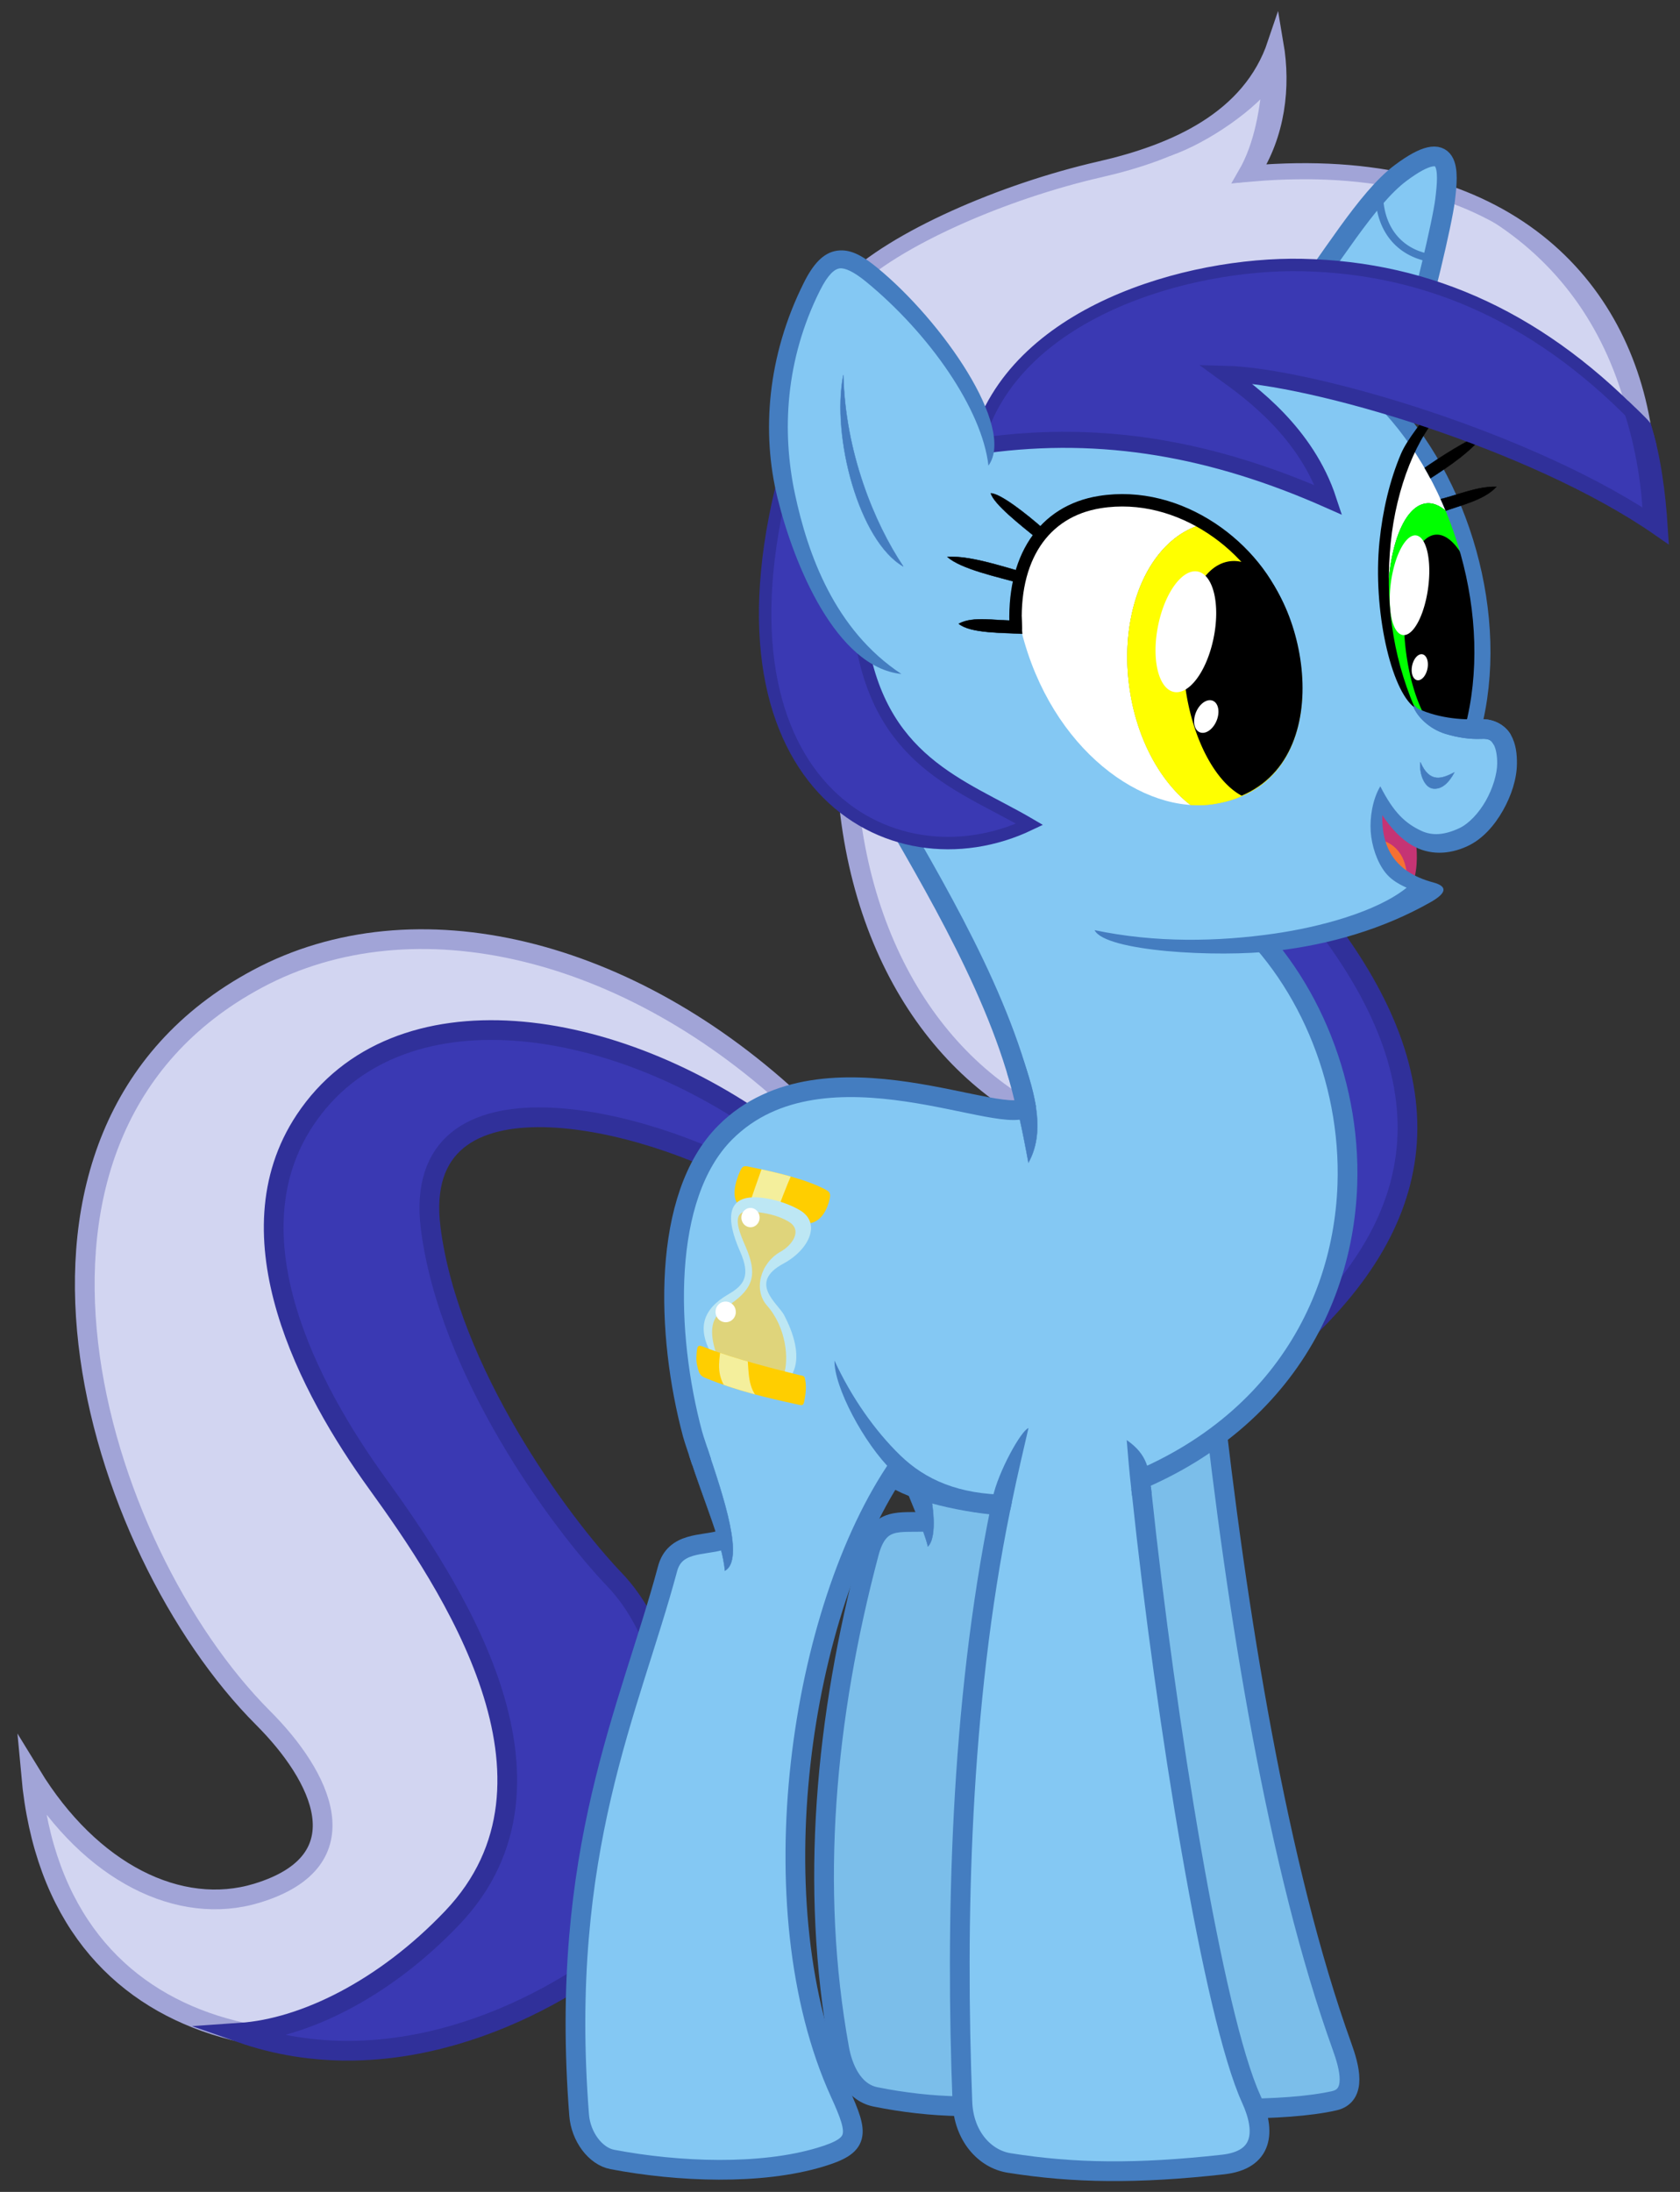 <?xml version="1.0" encoding="UTF-8" standalone="no"?>
<!-- Created with Inkscape (http://www.inkscape.org/) -->

<svg
   xmlns:dc="http://purl.org/dc/elements/1.1/"
   xmlns:cc="http://creativecommons.org/ns#"
   xmlns:rdf="http://www.w3.org/1999/02/22-rdf-syntax-ns#"
   xmlns:svg="http://www.w3.org/2000/svg"
   xmlns="http://www.w3.org/2000/svg"
   xmlns:xlink="http://www.w3.org/1999/xlink"
   xmlns:sodipodi="http://sodipodi.sourceforge.net/DTD/sodipodi-0.dtd"
   xmlns:inkscape="http://www.inkscape.org/namespaces/inkscape"
   width="4600"
   height="6000"
   id="svg2"
   version="1.1"
   inkscape:version="0.48.2 r9819"
   sodipodi:docname="Colgate.svg"
   inkscape:export-filename="C:\Vectors\Vector All the Ponies\Colgate.png"
   inkscape:export-xdpi="90"
   inkscape:export-ydpi="90">
  <rect width="100%" height="100%" fill="#333333" stroke="none"/>
  <title
     id="title3943">Colgate</title>
  <defs
     id="defs4">
    <linearGradient
       id="linearGradient5178">
      <stop
         style="stop-color:#516cd2;stop-opacity:1;"
         offset="0"
         id="stop5180" />
      <stop
         style="stop-color:#1e1c61;stop-opacity:1;"
         offset="1"
         id="stop5182" />
    </linearGradient>
    <clipPath
       clipPathUnits="userSpaceOnUse"
       id="clipPath4031">
      <path
         style="fill:#00ff00;fill-opacity:1;stroke:#000000;stroke-width:1.025px;stroke-linecap:butt;stroke-linejoin:miter;stroke-opacity:1;display:inline"
         d="m 2982.088,1786.489 c 23.951,-470.545 522.251,-335.726 697.388,-81.945 152.672,167.482 147.119,636.924 -215.914,632.517 -210.134,-2.551 -449.482,-222.65 -481.474,-550.571 z"
         id="path4033"
         inkscape:connector-curvature="0"
         sodipodi:nodetypes="ccsc" />
    </clipPath>
    <clipPath
       clipPathUnits="userSpaceOnUse"
       id="clipPath4035">
      <path
         style="fill:#00ff00;fill-opacity:1;stroke:#000000;stroke-width:1px;stroke-linecap:butt;stroke-linejoin:miter;stroke-opacity:1;display:inline"
         d="m 3057.909,1854.409 c -52.011,-475.037 436.641,-418.328 628.448,-197.171 167.453,142.469 236.289,613.365 -99.834,668.885 -194.557,32.137 -447.385,-148.699 -528.614,-471.714 z"
         id="path4037"
         inkscape:connector-curvature="0"
         sodipodi:nodetypes="ccsc" />
    </clipPath>
    <clipPath
       clipPathUnits="userSpaceOnUse"
       id="clipPath4039">
      <path
         style="fill:#00ff00;fill-opacity:1;stroke:#000000;stroke-width:0.966px;stroke-linecap:butt;stroke-linejoin:miter;stroke-opacity:1;display:inline"
         d="m 4140.113,1334.478 c -147.654,219.417 -142.311,529.577 -67.26,663.715 47.527,57.776 105.025,66.891 162.249,77.343 76.545,-254.306 77.795,-503.542 -94.988,-741.058 z"
         id="path4041"
         inkscape:connector-curvature="0"
         sodipodi:nodetypes="cccc" />
    </clipPath>
    <clipPath
       clipPathUnits="userSpaceOnUse"
       id="clipPath4043">
      <path
         style="fill:#00ff00;fill-opacity:1;stroke:#000000;stroke-width:1.198px;stroke-linecap:butt;stroke-linejoin:miter;stroke-opacity:1;display:inline"
         d="m 4093.05,1294.594 c -208.309,237.183 -191.235,585.083 -83.538,730.148 68,62.488 142.629,59.824 224.066,71.148 106.951,-274.934 106.887,-544.416 -140.527,-801.296 z"
         id="path4045"
         inkscape:connector-curvature="0"
         sodipodi:nodetypes="cccc" />
    </clipPath>
    <clipPath
       clipPathUnits="userSpaceOnUse"
       id="clipPath4047">
      <path
         style="fill:#00ff00;fill-opacity:1;stroke:#000000;stroke-width:1px;stroke-linecap:butt;stroke-linejoin:miter;stroke-opacity:1;display:inline"
         d="m 4133.111,1330.283 c -125.385,250.743 -91.437,589.157 -4.992,726.247 52.231,57.557 109.799,56.789 167.221,62.438 52.005,-281.344 30.194,-549.851 -162.23,-788.686 z"
         id="path4049"
         inkscape:connector-curvature="0"
         sodipodi:nodetypes="cccc" />
    </clipPath>
    <clipPath
       clipPathUnits="userSpaceOnUse"
       id="clipPath4070">
      <path
         sodipodi:nodetypes="ccsc"
         inkscape:connector-curvature="0"
         id="path4072"
         d="m 2887.823,1803.126 c 20.692,-469.845 624.743,-353.021 842.662,-107.395 187.746,161.287 189.303,629.355 -250.184,638.354 -254.387,5.209 -547.972,-205.32 -592.478,-530.959 z"
         style="fill:#00ff00;fill-opacity:1;stroke:#000000;stroke-width:1.127px;stroke-linecap:butt;stroke-linejoin:miter;stroke-opacity:1;display:inline" />
    </clipPath>
    <mask
       maskUnits="userSpaceOnUse"
       id="mask4171">
      <path
         style="fill:#ffffff;fill-opacity:1;stroke:#ffffff;stroke-width:44;stroke-linecap:butt;stroke-linejoin:miter;stroke-miterlimit:4;stroke-opacity:1;stroke-dasharray:none"
         d="m 4159.288,1360.635 c 37.366,58.731 69.158,123.118 94.354,190.753 L 4394,1498 4316,1296 z"
         id="path4173"
         inkscape:connector-curvature="0"
         sodipodi:nodetypes="cc" />
    </mask>
    <mask
       maskUnits="userSpaceOnUse"
       id="mask4175">
      <path
         style="fill:#ffffff;fill-opacity:1;stroke:#ffffff;stroke-width:44;stroke-linecap:butt;stroke-linejoin:miter;stroke-miterlimit:4;stroke-opacity:1;stroke-dasharray:none"
         d="m 4159.288,1360.635 c 37.366,58.731 69.158,123.118 94.354,190.753 L 4394,1498 4316,1296 z"
         id="path4177"
         inkscape:connector-curvature="0"
         sodipodi:nodetypes="cc" />
    </mask>
    <clipPath
       clipPathUnits="userSpaceOnUse"
       id="clipPath5054">
      <path
         style="fill:#00ce00;fill-opacity:1;stroke:none;display:inline"
         d="m 2445.893,3970.401 c -84.066,-18.152 -167.047,-37.559 -253.239,-72.758 -14.183,-5.792 -13.763,-4.727 -17.563,-18.35 -4.79,-17.172 -8.217,-33.642 -6.528,-53.04 1.844,-21.178 6.981,-18.492 22.823,-12.3 81.93,32.023 204.864,62.858 257.313,75.451 14.095,3.384 14.811,1.51 17.256,15.407 3.29,18.698 0.528,38.736 -2.944,56.617 -2.534,13.048 -6.76,11.21 -17.118,8.974 z"
         id="path5056"
         inkscape:connector-curvature="0"
         sodipodi:nodetypes="sssssssss" />
    </clipPath>
    <clipPath
       clipPathUnits="userSpaceOnUse"
       id="clipPath5078">
      <path
         style="fill:#00ce00;fill-opacity:1;stroke:none;display:inline"
         d="m 2279.477,3425.623 c -9.655,-27.298 -5.722,-63.886 7.987,-94.629 6.767,-15.175 12.015,-14.207 25.494,-11.428 66.658,13.743 150.782,32.393 206.294,61.281 12.845,6.685 16.284,11.22 13.749,24.133 -5.642,28.743 -29.198,60.787 -59.643,76.647 z"
         id="path5080"
         inkscape:connector-curvature="0"
         sodipodi:nodetypes="csssscc" />
    </clipPath>
    <clipPath
       clipPathUnits="userSpaceOnUse"
       id="clipPath4031-6">
      <path
         style="fill:#00ff00;fill-opacity:1;stroke:#000000;stroke-width:1.025px;stroke-linecap:butt;stroke-linejoin:miter;stroke-opacity:1;display:inline"
         d="m 2982.088,1786.489 c 23.951,-470.545 522.251,-335.726 697.388,-81.945 152.672,167.482 147.119,636.924 -215.914,632.517 -210.134,-2.551 -449.482,-222.65 -481.474,-550.571 z"
         id="path4033-0"
         inkscape:connector-curvature="0"
         sodipodi:nodetypes="ccsc" />
    </clipPath>
    <clipPath
       clipPathUnits="userSpaceOnUse"
       id="clipPath5116">
      <path
         sodipodi:type="arc"
         style="fill:#ffff00;fill-opacity:1;fill-rule:evenodd;stroke:none;display:inline"
         id="path5118"
         sodipodi:cx="3572.3035"
         sodipodi:cy="1997.7756"
         sodipodi:rx="302.64169"
         sodipodi:ry="410.12192"
         d="m 3874.945,1997.776 a 302.642,410.122 0 1 1 -605.283,0 302.642,410.122 0 1 1 605.283,0 z"
         transform="matrix(0.924,-0.165,0.158,1.001,18.089,558.193)"
         clip-path="url(#clipPath4031-6)" />
    </clipPath>
    <clipPath
       clipPathUnits="userSpaceOnUse"
       id="clipPath5120">
      <path
         sodipodi:type="arc"
         style="fill:#ffff00;fill-opacity:1;fill-rule:evenodd;stroke:none;display:inline"
         id="path5122"
         sodipodi:cx="3572.3035"
         sodipodi:cy="1997.7756"
         sodipodi:rx="302.64169"
         sodipodi:ry="410.12192"
         d="m 3874.945,1997.776 a 302.642,410.122 0 1 1 -605.283,0 302.642,410.122 0 1 1 605.283,0 z"
         transform="matrix(0.924,-0.165,0.158,1.001,18.089,558.193)"
         clip-path="url(#clipPath4031-6)" />
    </clipPath>
    <clipPath
       clipPathUnits="userSpaceOnUse"
       id="clipPath4043-9">
      <path
         style="fill:#00ff00;fill-opacity:1;stroke:#000000;stroke-width:1.198px;stroke-linecap:butt;stroke-linejoin:miter;stroke-opacity:1;display:inline"
         d="m 4093.05,1294.594 c -208.309,237.183 -198.422,572.54 -90.725,717.605 68,62.488 149.816,72.366 231.253,83.69 106.951,-274.934 106.887,-544.416 -140.527,-801.296 z"
         id="path4045-4"
         inkscape:connector-curvature="0"
         sodipodi:nodetypes="cccc" />
    </clipPath>
    <clipPath
       clipPathUnits="userSpaceOnUse"
       id="clipPath5170">
      <path
         transform="matrix(0.694,-0.069,0.081,0.996,1188.46,323.567)"
         style="fill:#00ff00;fill-opacity:1;fill-rule:evenodd;stroke:none;display:inline"
         clip-path="url(#clipPath4043-9)"
         d="m 4308,1801 c 0,182.806 -84.171,331 -188,331 -49.885,0 -188,-148.194 -188,-331 0,-182.806 84.171,-331 188,-331 103.829,0 188,148.194 188,331 z"
         id="path5172"
         inkscape:connector-curvature="0"
         sodipodi:nodetypes="sssss" />
    </clipPath>
    <clipPath
       clipPathUnits="userSpaceOnUse"
       id="clipPath5174">
      <path
         transform="matrix(0.694,-0.069,0.081,0.996,1188.46,323.567)"
         style="fill:#00ff00;fill-opacity:1;fill-rule:evenodd;stroke:none;display:inline"
         clip-path="url(#clipPath4043-9)"
         d="m 4308,1801 c 0,182.806 -84.171,331 -188,331 -76.668,0 -188,-148.194 -188,-331 0,-182.806 84.171,-331 188,-331 103.829,0 188,148.194 188,331 z"
         id="path5176"
         inkscape:connector-curvature="0"
         sodipodi:nodetypes="sssss" />
    </clipPath>
    <linearGradient
       inkscape:collect="always"
       xlink:href="#linearGradient5178"
       id="linearGradient5184"
       x1="3490.55"
       y1="2013.744"
       x2="3531.73"
       y2="1714.798"
       gradientUnits="userSpaceOnUse" />
    <linearGradient
       inkscape:collect="always"
       xlink:href="#linearGradient5178"
       id="linearGradient5186"
       x1="4151.548"
       y1="2067.106"
       x2="4118.602"
       y2="1556.614"
       gradientUnits="userSpaceOnUse" />
  </defs>
  <sodipodi:namedview
     id="base"
     pagecolor="#ffffff"
     bordercolor="#666666"
     borderopacity="1.0"
     inkscape:pageopacity="0.0"
     inkscape:pageshadow="2"
     inkscape:zoom="0.1035"
     inkscape:cx="2500"
     inkscape:cy="3000"
     inkscape:document-units="px"
     inkscape:current-layer="layer7"
     showgrid="false"
     fit-margin-top="0"
     fit-margin-left="0"
     fit-margin-right="0"
     fit-margin-bottom="0"
     inkscape:window-width="1280"
     inkscape:window-height="778"
     inkscape:window-x="-8"
     inkscape:window-y="-8"
     inkscape:window-maximized="1"
     showguides="true"
     inkscape:guide-bbox="true" />
  <g
     inkscape:groupmode="layer"
     id="layer15"
     inkscape:label="Background"
     sodipodi:insensitive="true"
     style="display:none">
    <rect
       style="color:#000000;fill:#000000;fill-opacity:1;fill-rule:evenodd;stroke:#00ff00;stroke-width:1px;stroke-linecap:butt;stroke-linejoin:miter;stroke-miterlimit:4;stroke-opacity:1;stroke-dasharray:none;stroke-dashoffset:0;marker:none;visibility:visible;display:inline;overflow:visible;enable-background:accumulate"
       id="rect5203"
       width="5008.347"
       height="6000"
       x="10.017"
       y="10.017" />
  </g>
  <g
     inkscape:groupmode="layer"
     id="layer3"
     inkscape:label="Left Legs"
     style="display:inline"
     sodipodi:insensitive="true">
    <path
       style="fill:#7bbeea;fill-opacity:1;stroke:none;display:inline"
       d="m 2464.021,3908.38 c 32.076,82.255 59.401,166.095 63.534,257.664 -75.809,4.594 -121.184,-17.267 -148.245,84.712 -119.862,451.696 -162.364,913.097 -81.182,1358.466 8.369,45.914 34.109,117.456 98.83,130.597 150.725,30.604 319.099,36.908 448.266,2.318 49.079,-13.143 41.511,-63.999 35.297,-102.36 -92.214,-569.18 -110.631,-1211.362 -24.708,-1741.987 z"
       id="path3938-1"
       inkscape:connector-curvature="0"
       sodipodi:nodetypes="ccssssscc" />
    <path
       style="fill:#7bbeea;fill-opacity:1;stroke:#447dc0;stroke-width:54;stroke-linecap:butt;stroke-linejoin:miter;stroke-miterlimit:4;stroke-opacity:1;stroke-dasharray:none"
       d="m 3317.163,3788.372 c 68.602,625.642 181.872,1326.457 357.529,1813.791 19.913,55.247 41.569,133.875 -21.178,148.245 -133.483,30.57 -405.473,26.716 -525.918,0 -140.344,-31.13 -108.243,-1361.995 -77.652,-1933.799 z"
       id="path3936"
       inkscape:connector-curvature="0"
       sodipodi:nodetypes="cssscc" />
    <path
       style="fill:none;stroke:#447dc0;stroke-width:54;stroke-linecap:butt;stroke-linejoin:miter;stroke-miterlimit:4;stroke-opacity:1;stroke-dasharray:none"
       d="m 2539.064,4165.159 c -75.809,4.594 -132.694,-16.382 -159.755,85.597 -119.862,451.696 -162.364,913.097 -81.182,1358.466 8.369,45.914 34.109,117.456 98.83,130.597 150.725,30.604 319.099,36.908 448.266,2.318 49.079,-13.143 41.511,-63.999 35.297,-102.36 -92.214,-569.18 -110.631,-1211.362 -24.708,-1741.987 l -391.791,10.589"
       id="path3938"
       inkscape:connector-curvature="0"
       sodipodi:nodetypes="cssssscc" />
    <path
       style="fill:#447dc0;fill-opacity:1;stroke:#447dc0;stroke-width:1px;stroke-linecap:butt;stroke-linejoin:miter;stroke-opacity:1"
       d="m 2544.757,4078.368 c 8.738,32.055 22.907,127.89 -4.067,154.864 -9.934,-44.399 -46.986,-121.136 -63.98,-171.034 z"
       id="path3439"
       inkscape:connector-curvature="0"
       sodipodi:nodetypes="cccc" />
  </g>
  <g
     inkscape:groupmode="layer"
     id="layer5"
     inkscape:label="Tail"
     style="display:inline"
     sodipodi:insensitive="true">
    <path
       style="fill:#d2d5f1;fill-opacity:1;stroke:#a1a4d7;stroke-width:54;stroke-linecap:butt;stroke-linejoin:miter;stroke-miterlimit:100;stroke-opacity:1;stroke-dasharray:none"
       d="M 2187.909,3031.758 C 1727.01,2594.587 1136.249,2448.335 704.519,2679.708 -89.641,3105.314 259.062,4241.322 720.589,4702.849 878.07,4860.33 997.391,5092.897 703.465,5182.33 492.062,5246.654 248.518,5126.204 85.163,4858.437 155.522,5632.928 891.945,5707.277 1468.687,5463.412 L 1537.184,4281.834 C 1169.463,3960.291 951.68,3553.069 903.584,3048.883 1262.259,2789.725 1615.387,2739.8 2102.287,3185.877 z"
       id="path3945"
       inkscape:connector-curvature="0"
       sodipodi:nodetypes="cssscccccc" />
    <path
       style="fill:#3a39b3;fill-opacity:1;stroke:#30309a;stroke-width:54;stroke-linecap:butt;stroke-linejoin:miter;stroke-miterlimit:9;stroke-opacity:1;stroke-dasharray:none"
       d="m 2127.974,3108.818 c -445.446,-332.913 -1043.256,-418.249 -1292.886,-42.811 -211.196,317.633 11.899,737.272 196.93,993.211 198.564,274.658 563.683,815.006 206.402,1190.295 -187.285,196.724 -407.174,302.863 -579.769,314.675 401.483,140.753 810.234,-44.941 1049.778,-237.77 214.895,-172.988 202.156,-763.931 -24.737,-1001.254 -154.124,-161.209 -454.549,-573.493 -504.263,-962.216 -59.798,-467.571 599.174,-299.435 880.048,-134.26 z"
       id="path3947"
       inkscape:connector-curvature="0"
       sodipodi:nodetypes="cssscssscc" />
  </g>
  <g
     inkscape:groupmode="layer"
     id="layer8"
     inkscape:label="Rear Mane"
     style="display:inline"
     sodipodi:insensitive="true">
    <path
       style="fill:#d2d5f1;fill-opacity:1;stroke:#a1a4d7;stroke-width:54;stroke-linecap:butt;stroke-linejoin:miter;stroke-miterlimit:4;stroke-opacity:1;stroke-dasharray:none"
       d="m 2315.776,2030.606 c -0.113,547.172 260.716,923.813 600.041,1058.895 L 2661.682,2048.254 z"
       id="path3960"
       inkscape:connector-curvature="0"
       sodipodi:nodetypes="cccc" />
    <path
       style="fill:#3a39b3;fill-opacity:1;stroke:#30309a;stroke-width:54;stroke-linecap:butt;stroke-linejoin:miter;stroke-miterlimit:4;stroke-opacity:1;stroke-dasharray:none"
       d="m 3579.996,2467.855 c 403.435,487.903 335.284,867.282 -36.33,1204.645 L 3381.73,2514.168 z"
       id="path3962"
       inkscape:connector-curvature="0"
       sodipodi:nodetypes="cccc" />
  </g>
  <g
     inkscape:groupmode="layer"
     id="layer4"
     inkscape:label="Body"
     style="display:inline"
     sodipodi:insensitive="true">
    <path
       style="fill:#84c8f3;fill-opacity:1;stroke:none"
       d="m 2817.921,3043.593 c -199.638,-40.493 -399.276,-89.626 -598.914,-70.185 3.391,359.774 -34.56,729.391 219.914,1029.383 65.647,115.135 197.046,98.765 308.815,121.654 219.597,-55.874 442.552,-81.538 650.383,-243.309 347.518,-366.856 307.86,-688.161 238.63,-1005.988 -115.738,-235.351 -235.719,-448.073 -388.358,-486.617 l -846.901,-252.667 c 166.074,294.787 335.29,588.676 416.432,907.729 z"
       id="path4956"
       inkscape:connector-curvature="0"
       sodipodi:nodetypes="ccccccccc" />
    <path
       style="fill:none;stroke:#447dc0;stroke-width:54;stroke-linecap:butt;stroke-linejoin:miter;stroke-miterlimit:4;stroke-opacity:1;stroke-dasharray:none"
       d="m 3369.07,2490.037 c 203.966,170.5 330.212,461.135 320.133,752.814 -12.847,371.774 -242.743,745.245 -767.544,873.808"
       id="path3934"
       inkscape:connector-curvature="0"
       sodipodi:nodetypes="csc" />
    <path
       style="fill:none;stroke:#447dc0;stroke-width:54;stroke-linecap:butt;stroke-linejoin:miter;stroke-miterlimit:4;stroke-opacity:1;stroke-dasharray:none"
       d="m 2414.671,2175.561 c 140.8,245.708 332.081,559.199 395.512,858.569"
       id="path3940"
       inkscape:connector-curvature="0"
       sodipodi:nodetypes="cc" />
    <path
       style="fill:none;stroke:#447dc0;stroke-width:34;stroke-linecap:butt;stroke-linejoin:miter;stroke-miterlimit:4;stroke-opacity:1;stroke-dasharray:none"
       d="m 2434.242,4047.241 c 57.285,44.779 212.803,78.784 322.852,84.881"
       id="path3445"
       inkscape:connector-curvature="0"
       sodipodi:nodetypes="cc" />
  </g>
  <g
     inkscape:groupmode="layer"
     id="layer6"
     inkscape:label="Right Legs"
     style="display:inline"
     sodipodi:insensitive="true">
    <path
       style="fill:#84c8f3;fill-opacity:1;stroke:none"
       d="m 1846.285,3622.043 711.829,-145.199 -102.702,531.216 -191.238,439.138 -471.011,-14.166 46.039,-187.696 152.282,-35.414 C 1922.495,4034.551 1868.211,3844.476 1846.285,3622.043 z"
       id="path6100"
       inkscape:connector-curvature="0"
       sodipodi:nodetypes="cccccccc" />
    <path
       style="fill:#84c8f3;fill-opacity:1;stroke:none"
       d="m 1903.13,3998.396 116,368 464,-388 -180,-300 z"
       id="path5989"
       inkscape:connector-curvature="0" />
    <path
       style="fill:#84c8f3;fill-opacity:1;stroke:none"
       d="m 2799.205,3923.247 -74.864,280.741 411.753,0 -28.074,-238.63 z"
       id="path4980"
       inkscape:connector-curvature="0"
       sodipodi:nodetypes="ccccc" />
    <path
       style="fill:#84c8f3;fill-opacity:1;stroke:#447dc0;stroke-width:54;stroke-linecap:butt;stroke-linejoin:miter;stroke-miterlimit:4;stroke-opacity:1;stroke-dasharray:none"
       d="m 2814.747,3025.846 c -50.095,72.997 -557.549,-197.304 -828.885,74.032 -175.055,175.055 -162.718,552.681 -89.618,825.493 4.335,16.177 16.201,49.19 24.85,76.632 m 51.962,214.642 c -50.145,14.597 -125.453,3.98 -145.169,77.562 -103.545,386.434 -298.61,771.227 -242.174,1495.428 4.631,59.428 44.778,112.749 90.815,121.518 181.654,34.598 406.25,42.899 569.11,-6.054 108.75,-32.689 107.188,-60.328 54.489,-176.007 -231.084,-507.25 -111.386,-1323.045 163.468,-1719.439"
       inkscape:connector-curvature="0"
       sodipodi:nodetypes="cssccsssssc"
       id="path4776" />
    <path
       style="font-size:medium;font-style:normal;font-variant:normal;font-weight:normal;font-stretch:normal;text-indent:0;text-align:start;text-decoration:none;line-height:normal;letter-spacing:normal;word-spacing:normal;text-transform:none;direction:ltr;block-progression:tb;writing-mode:lr-tb;text-anchor:start;baseline-shift:baseline;color:#000000;fill:#447dc0;fill-opacity:1;stroke:none;stroke-width:54;marker:none;visibility:visible;display:inline;overflow:visible;enable-background:accumulate;font-family:Sans;-inkscape-font-specification:Sans"
       d="m 2284.941,3724.384 c -1.595,71.271 80.187,226.556 158.691,302.723 78.504,76.167 170.214,117.855 316.498,118.54 l 0.25,-54 c -135.301,-0.633 -226.658,-41.146 -295.531,-107.969 -68.874,-66.823 -133.863,-158.929 -179.909,-259.294 z"
       id="path3954"
       inkscape:connector-curvature="0"
       sodipodi:nodetypes="csccsc" />
    <path
       style="fill:#84c8f3;fill-opacity:1;stroke:#447dc0;stroke-width:54;stroke-linecap:butt;stroke-linejoin:miter;stroke-miterlimit:4;stroke-opacity:1;stroke-dasharray:none"
       d="m 2744.167,4106.496 c -1.458,6.972 -2.904,13.954 -4.337,20.945 -111.039,541.704 -123.504,1138.782 -104.699,1627.085 3.575,92.829 61.233,155.579 128.002,166.228 177.591,28.322 351.381,30.25 585.557,4.281 110.583,-12.263 118.105,-89.758 77.059,-179.805 -102.99,-225.944 -233.271,-1032.811 -299.226,-1654.277 -0.638,-6.012 -1.425,-11.985 -2.13,-17.944"
       id="path3956"
       inkscape:connector-curvature="0"
       sodipodi:nodetypes="cssssssc" />
    <path
       style="fill:#447dc0;fill-opacity:1;stroke:#447dc0;stroke-width:1px;stroke-linecap:butt;stroke-linejoin:miter;stroke-opacity:1"
       d="m 1936.053,3963.809 c 45.886,135.715 102.445,305.656 48.906,335.711 -7.083,-77.454 -54.286,-181.474 -97.512,-314.865 z"
       id="path3437"
       inkscape:connector-curvature="0"
       sodipodi:nodetypes="cccc" />
    <path
       style="font-size:medium;font-style:normal;font-variant:normal;font-weight:normal;font-stretch:normal;text-indent:0;text-align:start;text-decoration:none;line-height:normal;letter-spacing:normal;word-spacing:normal;text-transform:none;direction:ltr;block-progression:tb;writing-mode:lr-tb;text-anchor:start;baseline-shift:baseline;color:#000000;fill:#447dc0;fill-opacity:1;stroke:none;stroke-width:54;marker:none;visibility:visible;display:inline;overflow:visible;enable-background:accumulate;font-family:Sans;-inkscape-font-specification:Sans"
       d="m 2717.724,4100.959 c -1.466,7.007 -2.904,14.037 -4.344,21.062 l 52.906,10.844 c 1.426,-6.956 2.912,-13.896 4.313,-20.844 13.661,-67.766 38.347,-171.957 45.46,-202.941 -19.944,6.447 -83.29,119.939 -98.335,191.879 z m 367.336,-158.983 c 1.684,21.045 7.168,89.058 12.508,134.202 0.706,5.967 1.44,11.958 2.156,17.969 l 53.625,-6.375 c -0.714,-5.995 -1.452,-11.985 -2.156,-17.938 -5.326,-45.03 -7.664,-87.62 -66.133,-127.858 z"
       id="path3956-8"
       inkscape:connector-curvature="0"
       sodipodi:nodetypes="sccscscsccsc" />
    <path
       style="fill:#447dc0;fill-opacity:1;stroke:#447dc0;stroke-width:1px;stroke-linecap:butt;stroke-linejoin:miter;stroke-opacity:1;display:inline"
       d="m 2758.148,2937.145 c 23.988,70.706 42.088,159.363 57.791,245.309 43.722,-79.245 23.919,-177.572 -21.414,-300.287 z"
       id="path4954"
       inkscape:connector-curvature="0"
       sodipodi:nodetypes="cccc" />
  </g>
  <g
     inkscape:groupmode="layer"
     id="layer14"
     inkscape:label="Cutie Mark"
     style="display:inline"
     sodipodi:insensitive="true">
    <path
       style="fill:#ffce00;fill-opacity:1;stroke:none"
       d="m 2029.607,3304.019 c -30.655,-19.298 -16.722,-67.886 -3.013,-98.629 6.767,-15.175 12.015,-14.207 25.494,-11.428 66.658,13.743 150.782,32.393 206.294,61.281 12.845,6.685 16.284,11.22 13.749,24.133 -5.642,28.743 -25.198,77.787 -75.643,68.647 z"
       id="path3386"
       inkscape:connector-curvature="0"
       sodipodi:nodetypes="csssscc" />
    <path
       style="fill:#f4ef9c;fill-opacity:1;stroke:none"
       d="m 2304.63,3446.688 c 15.176,-46.442 30.886,-90.902 45.276,-131.586 l 79.406,23.16 c -16.248,37.388 -32.946,80.106 -48.456,125.828 z"
       id="path5058"
       inkscape:connector-curvature="0"
       sodipodi:nodetypes="ccccc"
       clip-path="url(#clipPath5078)"
       transform="translate(-260.87,-125.604)" />
    <path
       style="fill:#bde7f4;fill-opacity:1;stroke:none"
       d="m 2097.55,3280.344 c -112.931,-18.806 -110.893,55.738 -70.961,145.886 29.233,65.993 10.842,91.673 -31.597,116.266 -71.998,41.722 -88.303,94.561 -43.024,171.014 l 211.078,57.332 c 37.461,-51.759 6.017,-128.523 -15.923,-170.736 -16.625,-31.987 -100.261,-88.463 -2.14,-141.157 70.897,-38.075 105.522,-112.252 43.283,-147.337 -27.674,-15.6 -58.494,-25.902 -90.716,-31.268 z"
       id="path3388"
       inkscape:connector-curvature="0"
       sodipodi:nodetypes="sssccssss" />
    <path
       style="fill:#dfd47b;fill-opacity:1;stroke:none"
       d="m 2062.333,3316.297 c 32.371,4.327 64.743,8.59 97.115,27.796 39.586,23.486 8.786,65.032 -21.717,81.942 -56.005,31.046 -75.513,104.862 -37.636,147.696 52.522,59.398 61.195,147.311 45.408,191.257 l -181.274,-50.335 c -35.624,-100.287 1.529,-120.713 37.388,-145.948 61.641,-43.378 72.379,-81.384 40.045,-156.013 -18.64,-43.023 -45.901,-105.294 20.672,-96.395 z"
       id="path3390"
       inkscape:connector-curvature="0"
       sodipodi:nodetypes="ssssccsss" />
    <path
       sodipodi:type="arc"
       style="fill:#ffffff;fill-opacity:1;fill-rule:evenodd;stroke:none"
       id="path3392"
       sodipodi:cx="646.21533"
       sodipodi:cy="869.98773"
       sodipodi:rx="4.7993274"
       sodipodi:ry="5.0816407"
       d="m 651.015,869.988 a 4.799,5.082 0 1 1 -9.599,0 4.799,5.082 0 1 1 9.599,0 z"
       transform="matrix(5.193,-0.232,0.232,5.193,-1502.681,-1034.975)" />
    <path
       sodipodi:type="arc"
       style="fill:#ffffff;fill-opacity:1;fill-rule:evenodd;stroke:none"
       id="path3394"
       sodipodi:cx="631.25269"
       sodipodi:cy="921.93341"
       sodipodi:rx="5.0816407"
       sodipodi:ry="5.3639541"
       d="m 636.334,921.933 a 5.082,5.364 0 1 1 -10.163,0 5.082,5.364 0 1 1 10.163,0 z"
       transform="matrix(5.439,-0.232,0.243,5.193,-1670.444,-1050.013)" />
    <path
       style="fill:#ffce00;fill-opacity:1;stroke:none"
       d="m 2185.023,3844.797 c -84.066,-18.152 -167.047,-37.559 -253.239,-72.758 -14.183,-5.792 -16.893,-11.614 -20.693,-25.236 -4.79,-17.172 -5.087,-26.756 -3.397,-46.154 1.844,-21.178 6.981,-18.492 22.823,-12.3 81.93,32.023 204.864,62.858 257.313,75.451 14.095,3.384 14.811,1.51 17.256,15.407 3.29,18.698 0.528,38.736 -2.944,56.617 -2.534,13.048 -6.76,11.21 -17.118,8.974 z"
       id="path3384"
       inkscape:connector-curvature="0"
       sodipodi:nodetypes="sssssssss" />
    <path
       style="fill:#f4ef9c;fill-opacity:1;stroke:none"
       d="m 2256.439,3937.111 c -35.81,-44.536 -26.353,-80.832 -23.042,-117.454 l 74.325,21.506 c 3.286,40.284 0.783,86.437 32.317,115.315 z"
       id="path4982"
       inkscape:connector-curvature="0"
       sodipodi:nodetypes="ccccc"
       clip-path="url(#clipPath5054)"
       transform="translate(-260.87,-125.604)" />
  </g>
  <g
     inkscape:groupmode="layer"
     id="layer7"
     inkscape:label="Head"
     style="display:inline"
     sodipodi:insensitive="true">
    <path
       style="fill:#c53474;fill-opacity:1;stroke:none"
       d="m 3785.13,2196.396 90,97 c 4.997,27.907 8.501,81.182 -6,122 -97.02,-44.829 -117.558,-120.874 -84,-219 z"
       id="path4105"
       inkscape:connector-curvature="0"
       sodipodi:nodetypes="cccc" />
    <path
       style="fill:#f67033;fill-opacity:1;stroke:none"
       d="m 3776.13,2298.568 c 37.611,6.778 72.022,37.785 76,96.828 -40.266,-9.509 -70.267,-36.849 -76,-96.828 z"
       id="path4107"
       inkscape:connector-curvature="0"
       sodipodi:nodetypes="ccc" />
    <path
       style="fill:#84c8f3;fill-opacity:1;stroke:none"
       d="m 3732.869,1037.786 c 335.294,338.514 358.994,653.06 305.47,961.665 85.711,-10.492 75.051,56.114 90.51,101.823 l -79.196,192.333 c -110.762,21.404 -214.6,25.498 -265.872,-101.823 -10.066,94.225 -26.77,189.658 124.451,254.558 -288.285,182.353 -590.715,152.532 -893.783,113.137 l -237.588,-294.156 -328.098,-39.598 -164.049,-412.95 c -5.262,-455.636 296.659,-601.455 543.058,-803.273 293.534,-104.878 596.5,-77.714 905.097,28.284 z"
       id="path5082"
       inkscape:connector-curvature="0"
       sodipodi:nodetypes="cccccccccccc" />
    <path
       style="font-size:medium;font-style:normal;font-variant:normal;font-weight:normal;font-stretch:normal;text-indent:0;text-align:start;text-decoration:none;line-height:normal;letter-spacing:normal;word-spacing:normal;text-transform:none;direction:ltr;block-progression:tb;writing-mode:lr-tb;text-anchor:start;baseline-shift:baseline;color:#000000;fill:#447dc0;fill-opacity:1;stroke:none;stroke-width:54;marker:none;visibility:visible;display:inline;overflow:visible;enable-background:accumulate;font-family:Sans;-inkscape-font-specification:Sans"
       d="m 3870.234,1933.556 c 11.161,29.095 44.086,62.185 88.088,75.469 32.502,9.812 66.418,14.991 97.778,13.59 22.201,-0.992 27.401,4.431 33.812,15.687 6.412,11.256 9.775,31.581 9.563,52.031 -0.291,27.935 -11.784,67.33 -31.219,101.594 -19.435,34.264 -46.714,63.151 -73.125,75.375 -40.592,18.788 -73.678,20.92 -103.578,6.895 -43.488,-20.398 -75.32,-49.315 -112.155,-121.811 -21.631,36.143 -28.843,86.199 -26.323,123.502 2.658,39.357 17.206,83.646 40.192,112.663 12.574,15.874 30.184,28.817 58.252,41.435 -82.329,66.257 -238.469,107.967 -363.428,125.82 -154.171,22.026 -323.856,25.508 -490.995,-9.638 28.022,58.192 334.964,75.637 496.377,56.62 149.388,-17.6 294.572,-60.121 423.284,-133.049 43.972,-24.915 48.338,-43.309 7.156,-54.344 -106.297,-28.482 -141.256,-96.727 -139.094,-184.031 24.909,37.424 51.837,65.609 82.75,83.312 45.264,25.922 98.424,25.613 150.25,1.625 41.636,-19.271 74.028,-56.504 97.406,-97.719 23.378,-41.215 37.823,-86.654 38.25,-127.688 0.264,-25.382 -2.134,-53.871 -16.625,-79.312 -14.492,-25.441 -45.308,-44.597 -83.156,-42.906 -52.994,2.367 -121.081,-2.698 -183.459,-35.122 z"
       id="path3964"
       inkscape:connector-curvature="0"
       sodipodi:nodetypes="cssssssscsscscssscssssssc" />
    <path
       style="fill:#447dc0;fill-opacity:1;stroke:#447dc0;stroke-width:1px;stroke-linecap:butt;stroke-linejoin:miter;stroke-opacity:1"
       d="m 3889.13,2086.396 c 25.569,58.948 59.586,44.888 93,28 -14.129,26.343 -33.476,47.544 -59,44 -21.605,-3 -37.4,-37.633 -34,-72 z"
       id="path4109"
       inkscape:connector-curvature="0"
       sodipodi:nodetypes="ccsc" />
  </g>
  <g
     inkscape:groupmode="layer"
     id="layer10"
     inkscape:label="Eyes"
     style="display:inline"
     sodipodi:insensitive="true">
    <path
       style="fill:#ffffff;fill-opacity:1;stroke:none"
       d="m 4129.504,1347.237 c -148.432,273.099 -81.868,523.958 -16.971,774.989 l 181.019,19.799 c 18.506,-122.689 108.315,-505.905 -164.049,-794.788 z"
       id="path4004"
       inkscape:connector-curvature="0"
       sodipodi:nodetypes="cccc"
       clip-path="url(#clipPath4047)"
       transform="translate(-260.87,-125.604)" />
    <path
       style="fill:#ffffff;fill-opacity:1;stroke:none"
       d="m 3436.539,1471.688 c -315.746,-49.594 -499.263,240.377 -407.294,528.916 118.556,268.12 294.767,334.448 472.347,395.98 370.34,-17.463 372.579,-246.107 379.009,-472.347 -118.834,-365.6 -298.065,-377.267 -444.063,-452.548 z"
       id="path4002"
       inkscape:connector-curvature="0"
       sodipodi:nodetypes="ccccc"
       clip-path="url(#clipPath4035)"
       transform="translate(-260.87,-125.604)" />
    <path
       sodipodi:type="arc"
       style="fill:url(#linearGradient5184);fill-opacity:1;fill-rule:evenodd;stroke:none"
       id="path3974"
       sodipodi:cx="3572.3035"
       sodipodi:cy="1997.7756"
       sodipodi:rx="302.64169"
       sodipodi:ry="410.12192"
       d="m 3874.945,1997.776 a 302.642,410.122 0 1 1 -605.283,0 302.642,410.122 0 1 1 605.283,0 z"
       transform="matrix(0.924,-0.165,0.158,1.001,-242.781,432.589)"
       clip-path="url(#clipPath4031)" />
    <path
       sodipodi:type="arc"
       style="fill:url(#linearGradient5186);fill-opacity:1;fill-rule:evenodd;stroke:none"
       id="path3976"
       sodipodi:cx="4120"
       sodipodi:cy="1801"
       sodipodi:rx="188"
       sodipodi:ry="331"
       d="m 4308,1801 a 188,331 0 1 1 -376,0 188,331 0 1 1 376,0 z"
       transform="matrix(0.694,-0.069,0.081,0.996,927.591,197.963)"
       clip-path="url(#clipPath4043)" />
    <path
       style="fill:#abb0ff;fill-opacity:1;stroke:#abb0ff;stroke-width:1px;stroke-linecap:butt;stroke-linejoin:miter;stroke-opacity:1"
       d="m 3336.13,2064.244 213.546,-56.569 19.799,121.622 -147.078,138.593 z"
       id="path4074"
       inkscape:connector-curvature="0"
       clip-path="url(#clipPath5120)"
       transform="translate(-260.87,-125.604)" />
    <path
       style="fill:#d8e1ff;fill-opacity:1;stroke:#d8e1ff;stroke-width:1px;stroke-linecap:butt;stroke-linejoin:miter;stroke-opacity:1"
       d="m 3409.669,2256.577 145.664,-138.593 18.385,28.284 -106.066,164.049 z"
       id="path4076"
       inkscape:connector-curvature="0"
       clip-path="url(#clipPath5116)"
       transform="translate(-260.87,-125.604)" />
    <path
       sodipodi:type="arc"
       style="fill:#000000;fill-opacity:1;fill-rule:evenodd;stroke:none"
       id="path3998"
       sodipodi:cx="3652"
       sodipodi:cy="2019"
       sodipodi:rx="218"
       sodipodi:ry="325"
       d="m 3870,2019 a 218,325 0 1 1 -436,0 218,325 0 1 1 436,0 z"
       transform="matrix(0.768,-0.106,0.145,1.006,316.294,219.464)"
       clip-path="url(#clipPath4070)" />
    <path
       sodipodi:type="arc"
       style="fill:#ffffff;fill-opacity:1;fill-rule:evenodd;stroke:none"
       id="path4080"
       sodipodi:cx="3553.2117"
       sodipodi:cy="2089.6995"
       sodipodi:rx="28.991379"
       sodipodi:ry="48.08326"
       d="m 3582.203,2089.7 a 28.991,48.083 0 1 1 -57.983,0 28.991,48.083 0 1 1 57.983,0 z"
       transform="matrix(1.024,0.26,-0.314,0.916,320.597,-876.65)" />
    <path
       sodipodi:type="arc"
       style="fill:#ffffff;fill-opacity:1;fill-rule:evenodd;stroke:none"
       id="path4078"
       sodipodi:cx="3495.936"
       sodipodi:cy="1864.8396"
       sodipodi:rx="76.367531"
       sodipodi:ry="155.56349"
       d="m 3572.304,1864.84 a 76.368,155.563 0 1 1 -152.735,0 76.368,155.563 0 1 1 152.735,0 z"
       transform="matrix(0.993,0.23,-0.216,1.054,178.348,-1040.306)" />
    <path
       style="fill:#abb0ff;fill-opacity:1;stroke:#abb0ff;stroke-width:1px;stroke-linecap:butt;stroke-linejoin:miter;stroke-opacity:1"
       d="m 4035.467,1914.953 93.848,-40.727 5.312,93.848 -65.517,37.185 z"
       id="path5124"
       inkscape:connector-curvature="0"
       clip-path="url(#clipPath5174)"
       transform="translate(-260.87,-125.604)" />
    <path
       style="fill:#d8e1ff;fill-opacity:1;stroke:#d8e1ff;stroke-width:1px;stroke-linecap:butt;stroke-linejoin:miter;stroke-opacity:1"
       d="m 4069.11,1999.948 69.058,-37.185 15.937,47.809 -60.204,38.956 z"
       id="path5126"
       inkscape:connector-curvature="0"
       clip-path="url(#clipPath5170)"
       transform="translate(-260.87,-125.604)" />
    <path
       sodipodi:type="arc"
       style="fill:#000000;fill-opacity:1;fill-rule:evenodd;stroke:none"
       id="path4000"
       sodipodi:cx="4175"
       sodipodi:cy="1837"
       sodipodi:rx="109"
       sodipodi:ry="259"
       d="m 4284,1837 a 109,259 0 1 1 -218,0 109,259 0 1 1 218,0 z"
       transform="matrix(0.987,-0.098,0.092,1.077,-335.671,173.343)"
       clip-path="url(#clipPath4039)" />
    <path
       sodipodi:type="arc"
       style="fill:#ffffff;fill-opacity:1;fill-rule:evenodd;stroke:none"
       id="path4082"
       sodipodi:cx="4113.5"
       sodipodi:cy="1725"
       sodipodi:rx="42.5"
       sodipodi:ry="133"
       d="m 4156,1725 a 42.5,133 0 1 1 -85,0 42.5,133 0 1 1 85,0 z"
       transform="matrix(1.209,0.101,-0.129,1.026,-891.329,-583.348)" />
    <path
       sodipodi:type="arc"
       style="fill:#ffffff;fill-opacity:1;fill-rule:evenodd;stroke:none"
       id="path4084"
       sodipodi:cx="4146"
       sodipodi:cy="1944"
       sodipodi:rx="19"
       sodipodi:ry="36"
       d="m 4165,1944 a 19,36 0 1 1 -38,0 19,36 0 1 1 38,0 z"
       transform="matrix(1.115,0.163,-0.184,0.987,-377.616,-768.055)" />
  </g>
  <g
     inkscape:groupmode="layer"
     id="layer9"
     inkscape:label="Eye Clipping"
     style="display:none"
     sodipodi:insensitive="true">
    <path
       style="fill:#00ff00;fill-opacity:1;stroke:#000000;stroke-width:1px;stroke-linecap:butt;stroke-linejoin:miter;stroke-opacity:1"
       d="m 2794.039,1728.805 c -52.011,-475.037 482.641,-410.328 631.448,-197.171 167.453,142.469 236.289,613.365 -99.834,668.885 -194.557,32.137 -450.385,-148.699 -531.614,-471.714 z"
       id="path3967"
       inkscape:connector-curvature="0"
       sodipodi:nodetypes="ccsc" />
    <path
       style="fill:#00ff00;fill-opacity:1;stroke:#000000;stroke-width:1px;stroke-linecap:butt;stroke-linejoin:miter;stroke-opacity:1"
       d="m 3872.242,1204.679 c -125.385,250.743 -91.437,584.208 -4.992,721.298 52.231,57.557 109.799,61.739 167.221,67.388 52.005,-281.344 30.194,-549.851 -162.23,-788.686 z"
       id="path3969"
       inkscape:connector-curvature="0"
       sodipodi:nodetypes="cccc" />
  </g>
  <g
     inkscape:groupmode="layer"
     id="layer11"
     inkscape:label="Eyelashes"
     style="display:inline"
     sodipodi:insensitive="true">
    <path
       style="fill:none;stroke:#000000;stroke-width:34;stroke-linecap:butt;stroke-linejoin:miter;stroke-miterlimit:4;stroke-opacity:1;stroke-dasharray:none"
       d="m 2781.595,1724.396 c -11.807,-196.32 76.069,-325.311 229.536,-350 220.312,-35.443 430.977,125.558 494,304"
       id="path4087"
       inkscape:connector-curvature="0"
       sodipodi:nodetypes="csc" />
    <path
       style="fill:#000000;fill-opacity:1;stroke:#000000;stroke-width:1px;stroke-linecap:butt;stroke-linejoin:miter;stroke-opacity:1"
       d="m 2783.595,1698.396 c -54.506,2.241 -117.407,-13.414 -158.464,9 32.186,26.447 119.232,24.202 173.636,27.465 -0.71,-13.988 -1.848,-30.976 -2.172,-46.465 z"
       id="path4091"
       inkscape:connector-curvature="0"
       sodipodi:nodetypes="ccccc" />
    <path
       style="fill:#000000;fill-opacity:1;stroke:#000000;stroke-width:1px;stroke-linecap:butt;stroke-linejoin:miter;stroke-opacity:1"
       d="m 2797.13,1597.396 c -64.838,-17.969 -166.115,-39.717 -203,-73 60.164,-3.463 142.05,23.607 210.293,42.95 z"
       id="path4093"
       inkscape:connector-curvature="0"
       sodipodi:nodetypes="cccc" />
    <path
       style="fill:#000000;fill-opacity:1;stroke:#000000;stroke-width:1px;stroke-linecap:butt;stroke-linejoin:miter;stroke-opacity:1"
       d="m 2835.13,1470.396 c -38.559,-31.52 -114.26,-90.576 -122,-120 26.148,0.285 98.403,57.274 142.879,96.535 z"
       id="path4095"
       inkscape:connector-curvature="0"
       sodipodi:nodetypes="cccc" />
    <path
       style="fill:none;stroke:#447dc0;stroke-width:44;stroke-linecap:butt;stroke-linejoin:miter;stroke-miterlimit:4;stroke-opacity:1;stroke-dasharray:none"
       d="m 3789.13,1096.396 c 211.667,215.396 325.314,592.91 243,902"
       id="path4129"
       inkscape:connector-curvature="0"
       sodipodi:nodetypes="cc" />
    <path
       style="fill:#000000;fill-opacity:1;stroke:#000000;stroke-width:1px;stroke-linecap:butt;stroke-linejoin:miter;stroke-opacity:1"
       d="m 4153.535,1411.95 c 53.757,-37.215 123.071,-81.803 174.707,-101.95 -38.522,50.94 -98.184,91.128 -157.243,129 z"
       id="path4149"
       inkscape:connector-curvature="0"
       sodipodi:nodetypes="cccc"
       mask="url(#mask4175)"
       transform="translate(-260.87,-125.604)" />
    <path
       style="fill:#000000;fill-opacity:1;stroke:#000000;stroke-width:1px;stroke-linecap:butt;stroke-linejoin:miter;stroke-opacity:1"
       d="m 4197,1494 c 53.667,-12.328 107.333,-37.272 161,-36 -33.381,37.003 -97.959,50.244 -148,69 z"
       id="path4151"
       inkscape:connector-curvature="0"
       sodipodi:nodetypes="cccc"
       mask="url(#mask4171)"
       transform="translate(-260.87,-125.604)" />
    <path
       style="font-size:medium;font-style:normal;font-variant:normal;font-weight:normal;font-stretch:normal;text-indent:0;text-align:start;text-decoration:none;line-height:normal;letter-spacing:normal;word-spacing:normal;text-transform:none;direction:ltr;block-progression:tb;writing-mode:lr-tb;text-anchor:start;baseline-shift:baseline;color:#000000;fill:#000000;fill-opacity:1;stroke:none;stroke-width:34;marker:none;visibility:visible;display:inline;overflow:visible;enable-background:accumulate;font-family:Sans;-inkscape-font-specification:Sans"
       d="m 3934.174,1100.392 c -36.749,48.803 -81.218,102.001 -98.161,141.812 -30.321,71.244 -50.319,154.752 -58.976,241.473 -18.472,185.028 31.241,405.793 96.388,453.352 -63.31,-148.335 -80.642,-299.743 -65.544,-450.977 15.098,-151.234 72.305,-295.552 145.156,-363.531 z"
       id="path4089"
       inkscape:connector-curvature="0"
       sodipodi:nodetypes="csscscc" />
    <path
       style="font-size:medium;font-style:normal;font-variant:normal;font-weight:normal;font-stretch:normal;text-indent:0;text-align:start;text-decoration:none;line-height:normal;letter-spacing:normal;word-spacing:normal;text-transform:none;direction:ltr;block-progression:tb;writing-mode:lr-tb;text-anchor:start;baseline-shift:baseline;color:#000000;fill:#447dc0;fill-opacity:1;stroke:none;stroke-width:54;marker:none;visibility:visible;display:inline;overflow:visible;enable-background:accumulate;font-family:Sans;-inkscape-font-specification:Sans"
       d="m 4136.849,2011.584 c -14.492,-25.441 -45.308,-44.597 -83.156,-42.906 -52.994,2.367 -122.141,-2.698 -184.52,-35.122 11.161,29.095 45.146,62.185 89.148,75.469 32.502,9.812 66.418,14.991 97.778,13.59 22.201,-0.992 27.401,4.431 33.812,15.687 z"
       id="path3964-0"
       inkscape:connector-curvature="0"
       sodipodi:nodetypes="cscsscc" />
  </g>
  <g
     inkscape:groupmode="layer"
     id="layer19"
     inkscape:label="Top Mane"
     style="display:inline"
     sodipodi:insensitive="true">
    <path
       style="fill:#d2d5f1;fill-opacity:1;stroke:none;display:inline"
       d="m 2327.92,778.269 c 169.124,-181.663 398.363,-229.414 584.337,-283.315 253.104,-52.72 448.099,-153.865 587.879,-301.022 l -74.37,279.773 C 4069.395,407.838 4353.39,708.39 4498.821,1150.12 4201.196,957.049 3902.676,781.871 3595.755,774.728 c -423.622,11.975 -685.617,185.576 -903.066,403.724 z"
       id="path5198"
       inkscape:connector-curvature="0"
       sodipodi:nodetypes="cccccccc" />
    <path
       style="fill:none;stroke:#a1a4d7;stroke-width:44;stroke-linecap:butt;stroke-linejoin:miter;stroke-miterlimit:7;stroke-opacity:1;stroke-dasharray:none;display:inline"
       d="m 2321.484,780.399 c 126.028,-126.05 425.062,-256.181 690.136,-316.784 205.653,-47.018 411.532,-137.564 480.833,-343.654 20.215,118.662 4.372,248.109 -65.054,354.968 677.096,-57.64 1006.601,288.929 1071.974,698.621"
       id="path4186"
       inkscape:connector-curvature="0"
       sodipodi:nodetypes="csccc" />
    <path
       style="fill:none;stroke:#a1a4d7;stroke-width:41;stroke-linecap:butt;stroke-linejoin:miter;stroke-miterlimit:4;stroke-opacity:1;stroke-dasharray:none;display:inline"
       d="m 3196.695,407.422 c 97.74,-32.703 234.253,-126.067 281.244,-198.894 -6.526,87.336 -22.082,188.706 -68.11,268.277 54.302,-6.998 108.604,-7.116 162.906,-7.892"
       id="path5190"
       inkscape:connector-curvature="0"
       sodipodi:nodetypes="cccc" />
    <path
       style="fill:none;stroke:#a1a4d7;stroke-width:41;stroke-linecap:butt;stroke-linejoin:miter;stroke-miterlimit:4;stroke-opacity:1;stroke-dasharray:none;display:inline"
       d="m 4099.98,590.573 c 193.055,125.082 317.96,308.735 376.341,537.565"
       id="path5188"
       inkscape:connector-curvature="0"
       sodipodi:nodetypes="cc" />
  </g>
  <g
     inkscape:groupmode="layer"
     id="layer18"
     inkscape:label="Horn"
     sodipodi:insensitive="true">
    <path
       style="fill:#84c8f3;fill-opacity:1;stroke:#447dc0;stroke-width:54;stroke-linecap:butt;stroke-linejoin:miter;stroke-miterlimit:4;stroke-opacity:1;stroke-dasharray:none;display:inline"
       d="m 3540.466,846.015 c 101.209,-130.97 201.133,-302.65 294.453,-372.397 140.709,-105.164 131.403,-5.301 121.874,73.567 -7.552,62.504 -61.395,288.112 -98.297,409.013 z"
       id="path3972-5"
       inkscape:connector-curvature="0"
       sodipodi:nodetypes="csscc" />
    <path
       style="fill:none;stroke:#447dc0;stroke-width:21;stroke-linecap:butt;stroke-linejoin:miter;stroke-miterlimit:4;stroke-opacity:1;stroke-dasharray:none"
       d="m 3776.368,531.449 c 1.633,105.835 65.25,164.045 143.428,175.301"
       id="path4622"
       inkscape:connector-curvature="0"
       sodipodi:nodetypes="cc" />
  </g>
  <g
     inkscape:groupmode="layer"
     id="layer12"
     inkscape:label="Front  Mane"
     style="display:inline"
     sodipodi:insensitive="true">
    <path
       style="fill:#3a39b3;fill-opacity:1;stroke:#000000;stroke-width:1px;stroke-linecap:butt;stroke-linejoin:miter;stroke-opacity:1"
       d="m 2667.898,1199.7 c 204.375,-444.882 712.205,-493.982 1012.851,-471.011 299.842,44.858 571.352,184.155 814.53,417.889 l 46.039,290.398 c -379.502,-216.757 -768.01,-376.472 -1175.757,-414.348 106.624,88.682 214.196,176.258 265.608,329.353 -287.831,-93.964 -661.691,-172.421 -928.327,-127.474 z"
       id="path5194"
       inkscape:connector-curvature="0"
       sodipodi:nodetypes="cccccccc" />
    <path
       style="fill:#3a39b3;fill-opacity:1;stroke:#30309a;stroke-width:34;stroke-linecap:butt;stroke-linejoin:miter;stroke-miterlimit:4;stroke-opacity:1;stroke-dasharray:none"
       d="m 2355.13,1730.396 c 48.254,354.825 279.444,417.779 464,526 -381.76,182.301 -908.203,-113.584 -660,-994 z"
       id="path4180"
       inkscape:connector-curvature="0"
       sodipodi:nodetypes="cccc" />
    <path
       style="fill:none;stroke:#30309a;stroke-width:44;stroke-linecap:butt;stroke-linejoin:miter;stroke-miterlimit:4;stroke-opacity:1;stroke-dasharray:none"
       d="m 2697.665,1218.805 c 322.612,-43.888 624.935,10.457 940.008,150.049 -60.582,-184.433 -212.723,-294.683 -283.156,-345.695 232.636,5.575 846.578,184.247 1190.111,423.578 -6.017,-95.224 -19.118,-196.594 -46.171,-280.818"
       id="path4184"
       inkscape:connector-curvature="0"
       sodipodi:nodetypes="ccccc" />
    <path
       style="fill:#30309a;fill-opacity:1;stroke:#30309a;stroke-width:1px;stroke-linecap:butt;stroke-linejoin:miter;stroke-opacity:1"
       d="m 4429.135,1115.214 c 37.447,32.517 61.032,72.554 66.361,121.766 l 40.067,-17.529 c -5.427,-22.541 -11.153,-40.618 -16.738,-60.632 -15.654,-19.215 -39.689,-40.078 -60.892,-60.82 z"
       id="path5196"
       inkscape:connector-curvature="0"
       sodipodi:nodetypes="cccccc" />
    <path
       style="fill:none;stroke:#30309a;stroke-width:34;stroke-linecap:butt;stroke-linejoin:miter;stroke-miterlimit:4;stroke-opacity:1;stroke-dasharray:none"
       d="m 4463.406,1123.47 c 32.491,96.705 51.911,223.32 51.351,299.34"
       id="path5983"
       inkscape:connector-curvature="0"
       sodipodi:nodetypes="cc" />
    <path
       style="fill:none;stroke:#30309a;stroke-width:34;stroke-linecap:butt;stroke-linejoin:miter;stroke-miterlimit:4;stroke-opacity:1;stroke-dasharray:none;display:inline"
       d="m 2676.302,1212.881 c 98.648,-357.955 575.565,-493.905 888.889,-487.435 352.33,7.275 662.95,149.049 942.252,446.324"
       id="path4182"
       inkscape:connector-curvature="0"
       sodipodi:nodetypes="csc" />
  </g>
  <g
     inkscape:groupmode="layer"
     id="layer13"
     inkscape:label="Right Ear"
     style="display:inline"
     sodipodi:insensitive="true">
    <path
       style="fill:#84c8f3;fill-opacity:1;stroke:none"
       d="m 2458.663,1837.668 c 56.744,-198.819 125.981,-395.367 255.426,-580.968 -52.151,-243.038 -195.245,-362.327 -320.534,-505.843 -64.126,-42.067 -129.588,-92.479 -167.78,27.546 -101.537,186.699 -107.161,368.35 -82.638,548.414 43.379,266.317 197.013,473.373 315.526,510.851 z"
       id="path5200"
       inkscape:connector-curvature="0"
       sodipodi:nodetypes="cccccc" />
    <path
       style="fill:#447dc0;fill-opacity:1;stroke:#447dc0;stroke-width:1px;stroke-linecap:butt;stroke-linejoin:miter;stroke-opacity:1"
       d="m 2473.13,1550.396 c -79.845,-119.269 -158.993,-312.917 -164,-524 -33.173,169.183 43.479,454.761 164,524 z"
       id="path4189"
       inkscape:connector-curvature="0"
       sodipodi:nodetypes="ccc" />
    <path
       style="font-size:medium;font-style:normal;font-variant:normal;font-weight:normal;font-stretch:normal;text-indent:0;text-align:start;text-decoration:none;line-height:normal;letter-spacing:normal;word-spacing:normal;text-transform:none;direction:ltr;block-progression:tb;writing-mode:lr-tb;text-anchor:start;baseline-shift:baseline;color:#000000;fill:#447dc0;fill-opacity:1;stroke:none;stroke-width:49;marker:none;visibility:visible;display:inline;overflow:visible;enable-background:accumulate;font-family:Sans;-inkscape-font-specification:Sans"
       d="m 2306.193,685.396 c -4.653,-0.129 -9.34,0.141 -14.094,0.812 -38.027,5.371 -65.796,37.151 -90.875,87.219 -100.672,200.978 -116.289,410.828 -72.531,588.813 45.442,184.836 160.935,464.118 339.418,482.69 -182.518,-120.428 -256.207,-327.355 -291.449,-492.721 -36.282,-170.242 -26.776,-366.889 68.375,-556.844 22.301,-44.521 40.034,-58.697 53.906,-60.656 13.873,-1.959 37.855,8.074 72.656,36.625 171.977,141.09 317.297,348.219 334.834,503.26 75.536,-104.959 -126.83,-395.973 -303.771,-541.135 -33.443,-27.437 -63.9,-47.161 -96.469,-48.062 z"
       id="path4191"
       inkscape:connector-curvature="0"
       sodipodi:nodetypes="sssscsssscss" />
  </g>
</svg>
